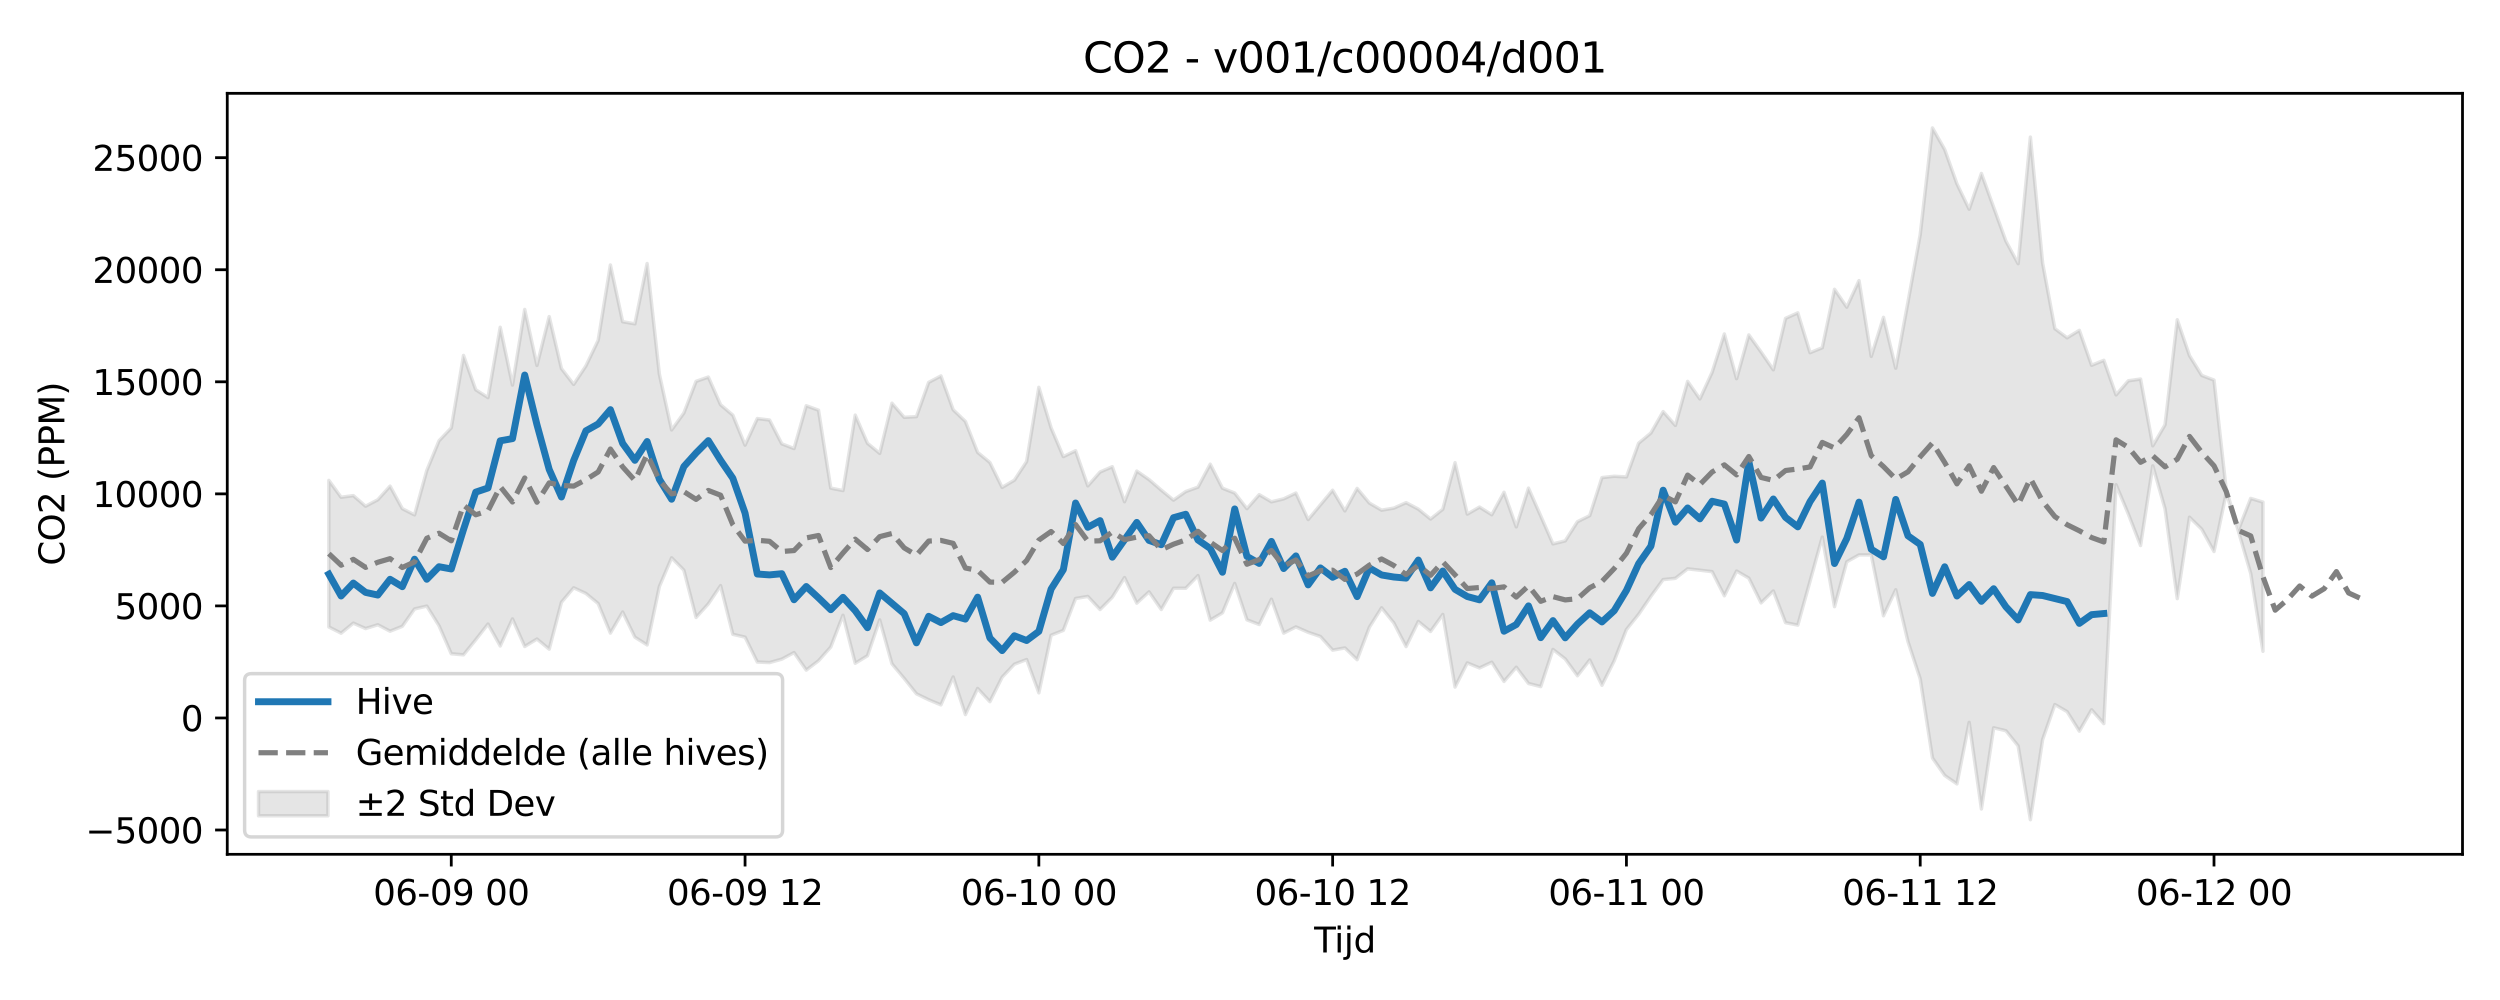 <?xml version="1.0" encoding="utf-8" standalone="no"?>
<!DOCTYPE svg PUBLIC "-//W3C//DTD SVG 1.1//EN"
  "http://www.w3.org/Graphics/SVG/1.1/DTD/svg11.dtd">
<svg xmlns:xlink="http://www.w3.org/1999/xlink" width="720pt" height="288pt" viewBox="0 0 720 288" xmlns="http://www.w3.org/2000/svg" version="1.1">
 <defs>
  <style type="text/css">*{stroke-linejoin: round; stroke-linecap: butt}</style>
 </defs>
 <g id="figure_1">
  <g id="patch_1">
   <path d="M 0 288 
L 720 288 
L 720 0 
L 0 0 
z
" style="fill: #ffffff"/>
  </g>
  <g id="axes_1">
   <g id="patch_2">
    <path d="M 65.45 246.04 
L 709.2 246.04 
L 709.2 26.88 
L 65.45 26.88 
z
" style="fill: #ffffff"/>
   </g>
   <g id="FillBetweenPolyCollection_1">
    <defs>
     <path id="m9f3db0d1f6" d="M 94.711 -149.653 
L 94.711 -107.435 
L 98.237 -105.642 
L 101.762 -108.544 
L 105.288 -106.975 
L 108.813 -108.066 
L 112.339 -106.211 
L 115.864 -107.614 
L 119.39 -112.618 
L 122.915 -113.443 
L 126.441 -107.786 
L 129.966 -99.717 
L 133.491 -99.405 
L 137.017 -103.745 
L 140.542 -108.27 
L 144.068 -101.955 
L 147.593 -109.756 
L 151.119 -101.806 
L 154.644 -103.96 
L 158.17 -101.044 
L 161.695 -114.542 
L 165.221 -118.716 
L 168.746 -117.086 
L 172.272 -114.177 
L 175.797 -105.667 
L 179.323 -111.736 
L 182.848 -104.49 
L 186.373 -102.254 
L 189.899 -119.076 
L 193.424 -127.351 
L 196.95 -123.786 
L 200.475 -110.171 
L 204.001 -114.088 
L 207.526 -119.336 
L 211.052 -105.314 
L 214.577 -104.504 
L 218.103 -97.335 
L 221.628 -97.177 
L 225.154 -98.163 
L 228.679 -100.057 
L 232.205 -95.012 
L 235.73 -97.695 
L 239.255 -101.659 
L 242.781 -110.799 
L 246.306 -96.98 
L 249.832 -99.143 
L 253.357 -109.472 
L 256.883 -96.816 
L 260.408 -92.606 
L 263.934 -88.187 
L 267.459 -86.468 
L 270.985 -84.993 
L 274.51 -93.028 
L 278.036 -82.207 
L 281.561 -89.719 
L 285.087 -85.913 
L 288.612 -92.959 
L 292.137 -96.705 
L 295.663 -98.048 
L 299.188 -88.462 
L 302.714 -105.051 
L 306.239 -106.446 
L 309.765 -115.63 
L 313.29 -116.232 
L 316.816 -112.45 
L 320.341 -115.993 
L 323.867 -121.655 
L 327.392 -114.295 
L 330.918 -117.542 
L 334.443 -112.461 
L 337.968 -118.574 
L 341.494 -118.573 
L 345.019 -122.231 
L 348.545 -109.398 
L 352.07 -111.501 
L 355.596 -119.966 
L 359.121 -109.494 
L 362.647 -108.139 
L 366.172 -115.425 
L 369.698 -105.657 
L 373.223 -107.45 
L 376.749 -105.893 
L 380.274 -104.692 
L 383.8 -100.757 
L 387.325 -101.395 
L 390.85 -98.008 
L 394.376 -107.343 
L 397.901 -112.953 
L 401.427 -108.597 
L 404.952 -101.781 
L 408.478 -109.017 
L 412.003 -106.128 
L 415.529 -111.037 
L 419.054 -90.12 
L 422.58 -97.076 
L 426.105 -95.622 
L 429.631 -97.276 
L 433.156 -91.741 
L 436.682 -95.83 
L 440.207 -91.153 
L 443.732 -90.254 
L 447.258 -100.965 
L 450.783 -98.223 
L 454.309 -93.38 
L 457.834 -97.934 
L 461.36 -90.638 
L 464.885 -97.667 
L 468.411 -106.684 
L 471.936 -111.089 
L 475.462 -116.275 
L 478.987 -121.079 
L 482.513 -121.437 
L 486.038 -124.173 
L 489.563 -123.781 
L 493.089 -123.364 
L 496.614 -116.416 
L 500.14 -123.534 
L 503.665 -121.498 
L 507.191 -114.367 
L 510.716 -117.801 
L 514.242 -108.666 
L 517.767 -107.972 
L 521.293 -120.616 
L 524.818 -133.316 
L 528.344 -113.282 
L 531.869 -126.2 
L 535.395 -128.179 
L 538.92 -128.191 
L 542.445 -110.651 
L 545.971 -118.142 
L 549.496 -103.223 
L 553.022 -92.496 
L 556.547 -69.696 
L 560.073 -64.666 
L 563.598 -62.239 
L 567.124 -79.957 
L 570.649 -55.011 
L 574.175 -78.392 
L 577.7 -77.546 
L 581.226 -73.177 
L 584.751 -51.922 
L 588.277 -75.005 
L 591.802 -85.092 
L 595.327 -83.055 
L 598.853 -77.421 
L 602.378 -83.582 
L 605.904 -79.598 
L 609.429 -148.383 
L 612.955 -139.974 
L 616.48 -130.889 
L 620.006 -153.828 
L 623.531 -141.45 
L 627.057 -115.596 
L 630.582 -139.049 
L 634.108 -135.576 
L 637.633 -129.159 
L 641.159 -146.011 
L 644.684 -134.954 
L 648.209 -122.848 
L 651.735 -100.422 
L 651.735 -143.386 
L 651.735 -143.386 
L 648.209 -144.458 
L 644.684 -135.471 
L 641.159 -146.875 
L 637.633 -178.537 
L 634.108 -179.866 
L 630.582 -185.574 
L 627.057 -195.913 
L 623.531 -165.67 
L 620.006 -159.609 
L 616.48 -178.837 
L 612.955 -178.332 
L 609.429 -174.271 
L 605.904 -184.232 
L 602.378 -182.8 
L 598.853 -192.86 
L 595.327 -190.712 
L 591.802 -193.347 
L 588.277 -212.213 
L 584.751 -248.52 
L 581.226 -212.056 
L 577.7 -218.574 
L 574.175 -228.282 
L 570.649 -238.042 
L 567.124 -227.746 
L 563.598 -235.054 
L 560.073 -244.946 
L 556.547 -251.158 
L 553.022 -220.424 
L 549.496 -201.003 
L 545.971 -181.959 
L 542.445 -196.606 
L 538.92 -185.353 
L 535.395 -207.194 
L 531.869 -199.543 
L 528.344 -204.684 
L 524.818 -187.857 
L 521.293 -186.425 
L 517.767 -197.906 
L 514.242 -196.319 
L 510.716 -181.488 
L 507.191 -186.629 
L 503.665 -191.543 
L 500.14 -178.943 
L 496.614 -191.816 
L 493.089 -180.768 
L 489.563 -173.107 
L 486.038 -178.162 
L 482.513 -165.482 
L 478.987 -169.464 
L 475.462 -163.301 
L 471.936 -160.363 
L 468.411 -150.656 
L 464.885 -150.837 
L 461.36 -150.455 
L 457.834 -139.494 
L 454.309 -137.759 
L 450.783 -132.231 
L 447.258 -131.363 
L 443.732 -139.393 
L 440.207 -147.418 
L 436.682 -136.262 
L 433.156 -146.226 
L 429.631 -139.749 
L 426.105 -141.965 
L 422.58 -139.939 
L 419.054 -154.752 
L 415.529 -141.346 
L 412.003 -138.514 
L 408.478 -141.375 
L 404.952 -143.241 
L 401.427 -141.664 
L 397.901 -141.074 
L 394.376 -143.122 
L 390.85 -147.345 
L 387.325 -140.862 
L 383.8 -146.812 
L 380.274 -142.6 
L 376.749 -138.37 
L 373.223 -146.004 
L 369.698 -144.327 
L 366.172 -143.481 
L 362.647 -145.54 
L 359.121 -141.504 
L 355.596 -146.01 
L 352.07 -147.397 
L 348.545 -154.323 
L 345.019 -147.706 
L 341.494 -146.436 
L 337.968 -143.962 
L 334.443 -146.854 
L 330.918 -149.885 
L 327.392 -152.333 
L 323.867 -143.501 
L 320.341 -153.59 
L 316.816 -152.058 
L 313.29 -148.065 
L 309.765 -158.19 
L 306.239 -156.49 
L 302.714 -164.799 
L 299.188 -176.457 
L 295.663 -155.068 
L 292.137 -149.703 
L 288.612 -147.623 
L 285.087 -154.805 
L 281.561 -157.713 
L 278.036 -166.626 
L 274.51 -169.997 
L 270.985 -179.731 
L 267.459 -177.877 
L 263.934 -168.012 
L 260.408 -167.811 
L 256.883 -171.88 
L 253.357 -157.426 
L 249.832 -160.339 
L 246.306 -168.451 
L 242.781 -146.719 
L 239.255 -147.43 
L 235.73 -169.866 
L 232.205 -171.147 
L 228.679 -158.821 
L 225.154 -160.181 
L 221.628 -167.037 
L 218.103 -167.461 
L 214.577 -159.801 
L 211.052 -168.442 
L 207.526 -171.435 
L 204.001 -179.41 
L 200.475 -178.178 
L 196.95 -169.042 
L 193.424 -164.179 
L 189.899 -180.229 
L 186.373 -212.105 
L 182.848 -194.736 
L 179.323 -195.345 
L 175.797 -211.694 
L 172.272 -189.981 
L 168.746 -182.62 
L 165.221 -177.287 
L 161.695 -181.856 
L 158.17 -196.821 
L 154.644 -182.765 
L 151.119 -198.879 
L 147.593 -177.098 
L 144.068 -193.75 
L 140.542 -173.494 
L 137.017 -175.742 
L 133.491 -185.632 
L 129.966 -164.779 
L 126.441 -161.066 
L 122.915 -152.504 
L 119.39 -139.712 
L 115.864 -141.507 
L 112.339 -147.998 
L 108.813 -144.077 
L 105.288 -142.21 
L 101.762 -145.263 
L 98.237 -144.799 
L 94.711 -149.653 
z
" style="stroke: #808080; stroke-opacity: 0.2"/>
    </defs>
    <g clip-path="url(#p8942fa8eed)">
     <use xlink:href="#m9f3db0d1f6" x="0" y="288" style="fill: #808080; fill-opacity: 0.2; stroke: #808080; stroke-opacity: 0.2"/>
    </g>
   </g>
   <g id="matplotlib.axis_1">
    <g id="xtick_1">
     <g id="line2d_1">
      <defs>
       <path id="ma5a64cfc58" d="M 0 0 
L 0 3.5 
" style="stroke: #000000; stroke-width: 0.8"/>
      </defs>
      <g>
       <use xlink:href="#ma5a64cfc58" x="129.966" y="246.04" style="stroke: #000000; stroke-width: 0.8"/>
      </g>
     </g>
     <g id="text_1">
      <!-- 06-09 00 -->
      <g transform="translate(107.486 260.638) scale(0.1 -0.1)">
       <defs>
        <path id="DejaVuSans-30" d="M 2034 4250 
Q 1547 4250 1301 3770 
Q 1056 3291 1056 2328 
Q 1056 1369 1301 889 
Q 1547 409 2034 409 
Q 2525 409 2770 889 
Q 3016 1369 3016 2328 
Q 3016 3291 2770 3770 
Q 2525 4250 2034 4250 
z
M 2034 4750 
Q 2819 4750 3233 4129 
Q 3647 3509 3647 2328 
Q 3647 1150 3233 529 
Q 2819 -91 2034 -91 
Q 1250 -91 836 529 
Q 422 1150 422 2328 
Q 422 3509 836 4129 
Q 1250 4750 2034 4750 
z
" transform="scale(0.016)"/>
        <path id="DejaVuSans-36" d="M 2113 2584 
Q 1688 2584 1439 2293 
Q 1191 2003 1191 1497 
Q 1191 994 1439 701 
Q 1688 409 2113 409 
Q 2538 409 2786 701 
Q 3034 994 3034 1497 
Q 3034 2003 2786 2293 
Q 2538 2584 2113 2584 
z
M 3366 4563 
L 3366 3988 
Q 3128 4100 2886 4159 
Q 2644 4219 2406 4219 
Q 1781 4219 1451 3797 
Q 1122 3375 1075 2522 
Q 1259 2794 1537 2939 
Q 1816 3084 2150 3084 
Q 2853 3084 3261 2657 
Q 3669 2231 3669 1497 
Q 3669 778 3244 343 
Q 2819 -91 2113 -91 
Q 1303 -91 875 529 
Q 447 1150 447 2328 
Q 447 3434 972 4092 
Q 1497 4750 2381 4750 
Q 2619 4750 2861 4703 
Q 3103 4656 3366 4563 
z
" transform="scale(0.016)"/>
        <path id="DejaVuSans-2d" d="M 313 2009 
L 1997 2009 
L 1997 1497 
L 313 1497 
L 313 2009 
z
" transform="scale(0.016)"/>
        <path id="DejaVuSans-39" d="M 703 97 
L 703 672 
Q 941 559 1184 500 
Q 1428 441 1663 441 
Q 2288 441 2617 861 
Q 2947 1281 2994 2138 
Q 2813 1869 2534 1725 
Q 2256 1581 1919 1581 
Q 1219 1581 811 2004 
Q 403 2428 403 3163 
Q 403 3881 828 4315 
Q 1253 4750 1959 4750 
Q 2769 4750 3195 4129 
Q 3622 3509 3622 2328 
Q 3622 1225 3098 567 
Q 2575 -91 1691 -91 
Q 1453 -91 1209 -44 
Q 966 3 703 97 
z
M 1959 2075 
Q 2384 2075 2632 2365 
Q 2881 2656 2881 3163 
Q 2881 3666 2632 3958 
Q 2384 4250 1959 4250 
Q 1534 4250 1286 3958 
Q 1038 3666 1038 3163 
Q 1038 2656 1286 2365 
Q 1534 2075 1959 2075 
z
" transform="scale(0.016)"/>
        <path id="DejaVuSans-20" transform="scale(0.016)"/>
       </defs>
       <use xlink:href="#DejaVuSans-30"/>
       <use xlink:href="#DejaVuSans-36" transform="translate(63.623 0)"/>
       <use xlink:href="#DejaVuSans-2d" transform="translate(127.246 0)"/>
       <use xlink:href="#DejaVuSans-30" transform="translate(163.33 0)"/>
       <use xlink:href="#DejaVuSans-39" transform="translate(226.953 0)"/>
       <use xlink:href="#DejaVuSans-20" transform="translate(290.576 0)"/>
       <use xlink:href="#DejaVuSans-30" transform="translate(322.363 0)"/>
       <use xlink:href="#DejaVuSans-30" transform="translate(385.986 0)"/>
      </g>
     </g>
    </g>
    <g id="xtick_2">
     <g id="line2d_2">
      <g>
       <use xlink:href="#ma5a64cfc58" x="214.577" y="246.04" style="stroke: #000000; stroke-width: 0.8"/>
      </g>
     </g>
     <g id="text_2">
      <!-- 06-09 12 -->
      <g transform="translate(192.097 260.638) scale(0.1 -0.1)">
       <defs>
        <path id="DejaVuSans-31" d="M 794 531 
L 1825 531 
L 1825 4091 
L 703 3866 
L 703 4441 
L 1819 4666 
L 2450 4666 
L 2450 531 
L 3481 531 
L 3481 0 
L 794 0 
L 794 531 
z
" transform="scale(0.016)"/>
        <path id="DejaVuSans-32" d="M 1228 531 
L 3431 531 
L 3431 0 
L 469 0 
L 469 531 
Q 828 903 1448 1529 
Q 2069 2156 2228 2338 
Q 2531 2678 2651 2914 
Q 2772 3150 2772 3378 
Q 2772 3750 2511 3984 
Q 2250 4219 1831 4219 
Q 1534 4219 1204 4116 
Q 875 4013 500 3803 
L 500 4441 
Q 881 4594 1212 4672 
Q 1544 4750 1819 4750 
Q 2544 4750 2975 4387 
Q 3406 4025 3406 3419 
Q 3406 3131 3298 2873 
Q 3191 2616 2906 2266 
Q 2828 2175 2409 1742 
Q 1991 1309 1228 531 
z
" transform="scale(0.016)"/>
       </defs>
       <use xlink:href="#DejaVuSans-30"/>
       <use xlink:href="#DejaVuSans-36" transform="translate(63.623 0)"/>
       <use xlink:href="#DejaVuSans-2d" transform="translate(127.246 0)"/>
       <use xlink:href="#DejaVuSans-30" transform="translate(163.33 0)"/>
       <use xlink:href="#DejaVuSans-39" transform="translate(226.953 0)"/>
       <use xlink:href="#DejaVuSans-20" transform="translate(290.576 0)"/>
       <use xlink:href="#DejaVuSans-31" transform="translate(322.363 0)"/>
       <use xlink:href="#DejaVuSans-32" transform="translate(385.986 0)"/>
      </g>
     </g>
    </g>
    <g id="xtick_3">
     <g id="line2d_3">
      <g>
       <use xlink:href="#ma5a64cfc58" x="299.188" y="246.04" style="stroke: #000000; stroke-width: 0.8"/>
      </g>
     </g>
     <g id="text_3">
      <!-- 06-10 00 -->
      <g transform="translate(276.708 260.638) scale(0.1 -0.1)">
       <use xlink:href="#DejaVuSans-30"/>
       <use xlink:href="#DejaVuSans-36" transform="translate(63.623 0)"/>
       <use xlink:href="#DejaVuSans-2d" transform="translate(127.246 0)"/>
       <use xlink:href="#DejaVuSans-31" transform="translate(163.33 0)"/>
       <use xlink:href="#DejaVuSans-30" transform="translate(226.953 0)"/>
       <use xlink:href="#DejaVuSans-20" transform="translate(290.576 0)"/>
       <use xlink:href="#DejaVuSans-30" transform="translate(322.363 0)"/>
       <use xlink:href="#DejaVuSans-30" transform="translate(385.986 0)"/>
      </g>
     </g>
    </g>
    <g id="xtick_4">
     <g id="line2d_4">
      <g>
       <use xlink:href="#ma5a64cfc58" x="383.8" y="246.04" style="stroke: #000000; stroke-width: 0.8"/>
      </g>
     </g>
     <g id="text_4">
      <!-- 06-10 12 -->
      <g transform="translate(361.319 260.638) scale(0.1 -0.1)">
       <use xlink:href="#DejaVuSans-30"/>
       <use xlink:href="#DejaVuSans-36" transform="translate(63.623 0)"/>
       <use xlink:href="#DejaVuSans-2d" transform="translate(127.246 0)"/>
       <use xlink:href="#DejaVuSans-31" transform="translate(163.33 0)"/>
       <use xlink:href="#DejaVuSans-30" transform="translate(226.953 0)"/>
       <use xlink:href="#DejaVuSans-20" transform="translate(290.576 0)"/>
       <use xlink:href="#DejaVuSans-31" transform="translate(322.363 0)"/>
       <use xlink:href="#DejaVuSans-32" transform="translate(385.986 0)"/>
      </g>
     </g>
    </g>
    <g id="xtick_5">
     <g id="line2d_5">
      <g>
       <use xlink:href="#ma5a64cfc58" x="468.411" y="246.04" style="stroke: #000000; stroke-width: 0.8"/>
      </g>
     </g>
     <g id="text_5">
      <!-- 06-11 00 -->
      <g transform="translate(445.93 260.638) scale(0.1 -0.1)">
       <use xlink:href="#DejaVuSans-30"/>
       <use xlink:href="#DejaVuSans-36" transform="translate(63.623 0)"/>
       <use xlink:href="#DejaVuSans-2d" transform="translate(127.246 0)"/>
       <use xlink:href="#DejaVuSans-31" transform="translate(163.33 0)"/>
       <use xlink:href="#DejaVuSans-31" transform="translate(226.953 0)"/>
       <use xlink:href="#DejaVuSans-20" transform="translate(290.576 0)"/>
       <use xlink:href="#DejaVuSans-30" transform="translate(322.363 0)"/>
       <use xlink:href="#DejaVuSans-30" transform="translate(385.986 0)"/>
      </g>
     </g>
    </g>
    <g id="xtick_6">
     <g id="line2d_6">
      <g>
       <use xlink:href="#ma5a64cfc58" x="553.022" y="246.04" style="stroke: #000000; stroke-width: 0.8"/>
      </g>
     </g>
     <g id="text_6">
      <!-- 06-11 12 -->
      <g transform="translate(530.541 260.638) scale(0.1 -0.1)">
       <use xlink:href="#DejaVuSans-30"/>
       <use xlink:href="#DejaVuSans-36" transform="translate(63.623 0)"/>
       <use xlink:href="#DejaVuSans-2d" transform="translate(127.246 0)"/>
       <use xlink:href="#DejaVuSans-31" transform="translate(163.33 0)"/>
       <use xlink:href="#DejaVuSans-31" transform="translate(226.953 0)"/>
       <use xlink:href="#DejaVuSans-20" transform="translate(290.576 0)"/>
       <use xlink:href="#DejaVuSans-31" transform="translate(322.363 0)"/>
       <use xlink:href="#DejaVuSans-32" transform="translate(385.986 0)"/>
      </g>
     </g>
    </g>
    <g id="xtick_7">
     <g id="line2d_7">
      <g>
       <use xlink:href="#ma5a64cfc58" x="637.633" y="246.04" style="stroke: #000000; stroke-width: 0.8"/>
      </g>
     </g>
     <g id="text_7">
      <!-- 06-12 00 -->
      <g transform="translate(615.153 260.638) scale(0.1 -0.1)">
       <use xlink:href="#DejaVuSans-30"/>
       <use xlink:href="#DejaVuSans-36" transform="translate(63.623 0)"/>
       <use xlink:href="#DejaVuSans-2d" transform="translate(127.246 0)"/>
       <use xlink:href="#DejaVuSans-31" transform="translate(163.33 0)"/>
       <use xlink:href="#DejaVuSans-32" transform="translate(226.953 0)"/>
       <use xlink:href="#DejaVuSans-20" transform="translate(290.576 0)"/>
       <use xlink:href="#DejaVuSans-30" transform="translate(322.363 0)"/>
       <use xlink:href="#DejaVuSans-30" transform="translate(385.986 0)"/>
      </g>
     </g>
    </g>
    <g id="text_8">
     <!-- Tijd -->
     <g transform="translate(378.475 274.317) scale(0.1 -0.1)">
      <defs>
       <path id="DejaVuSans-54" d="M -19 4666 
L 3928 4666 
L 3928 4134 
L 2272 4134 
L 2272 0 
L 1638 0 
L 1638 4134 
L -19 4134 
L -19 4666 
z
" transform="scale(0.016)"/>
       <path id="DejaVuSans-69" d="M 603 3500 
L 1178 3500 
L 1178 0 
L 603 0 
L 603 3500 
z
M 603 4863 
L 1178 4863 
L 1178 4134 
L 603 4134 
L 603 4863 
z
" transform="scale(0.016)"/>
       <path id="DejaVuSans-6a" d="M 603 3500 
L 1178 3500 
L 1178 -63 
Q 1178 -731 923 -1031 
Q 669 -1331 103 -1331 
L -116 -1331 
L -116 -844 
L 38 -844 
Q 366 -844 484 -692 
Q 603 -541 603 -63 
L 603 3500 
z
M 603 4863 
L 1178 4863 
L 1178 4134 
L 603 4134 
L 603 4863 
z
" transform="scale(0.016)"/>
       <path id="DejaVuSans-64" d="M 2906 2969 
L 2906 4863 
L 3481 4863 
L 3481 0 
L 2906 0 
L 2906 525 
Q 2725 213 2448 61 
Q 2172 -91 1784 -91 
Q 1150 -91 751 415 
Q 353 922 353 1747 
Q 353 2572 751 3078 
Q 1150 3584 1784 3584 
Q 2172 3584 2448 3432 
Q 2725 3281 2906 2969 
z
M 947 1747 
Q 947 1113 1208 752 
Q 1469 391 1925 391 
Q 2381 391 2643 752 
Q 2906 1113 2906 1747 
Q 2906 2381 2643 2742 
Q 2381 3103 1925 3103 
Q 1469 3103 1208 2742 
Q 947 2381 947 1747 
z
" transform="scale(0.016)"/>
      </defs>
      <use xlink:href="#DejaVuSans-54"/>
      <use xlink:href="#DejaVuSans-69" transform="translate(57.959 0)"/>
      <use xlink:href="#DejaVuSans-6a" transform="translate(85.742 0)"/>
      <use xlink:href="#DejaVuSans-64" transform="translate(113.525 0)"/>
     </g>
    </g>
   </g>
   <g id="matplotlib.axis_2">
    <g id="ytick_1">
     <g id="line2d_8">
      <defs>
       <path id="m9ca18a2437" d="M 0 0 
L -3.5 0 
" style="stroke: #000000; stroke-width: 0.8"/>
      </defs>
      <g>
       <use xlink:href="#m9ca18a2437" x="65.45" y="239.047" style="stroke: #000000; stroke-width: 0.8"/>
      </g>
     </g>
     <g id="text_9">
      <!-- −5000 -->
      <g transform="translate(24.62 242.846) scale(0.1 -0.1)">
       <defs>
        <path id="DejaVuSans-2212" d="M 678 2272 
L 4684 2272 
L 4684 1741 
L 678 1741 
L 678 2272 
z
" transform="scale(0.016)"/>
        <path id="DejaVuSans-35" d="M 691 4666 
L 3169 4666 
L 3169 4134 
L 1269 4134 
L 1269 2991 
Q 1406 3038 1543 3061 
Q 1681 3084 1819 3084 
Q 2600 3084 3056 2656 
Q 3513 2228 3513 1497 
Q 3513 744 3044 326 
Q 2575 -91 1722 -91 
Q 1428 -91 1123 -41 
Q 819 9 494 109 
L 494 744 
Q 775 591 1075 516 
Q 1375 441 1709 441 
Q 2250 441 2565 725 
Q 2881 1009 2881 1497 
Q 2881 1984 2565 2268 
Q 2250 2553 1709 2553 
Q 1456 2553 1204 2497 
Q 953 2441 691 2322 
L 691 4666 
z
" transform="scale(0.016)"/>
       </defs>
       <use xlink:href="#DejaVuSans-2212"/>
       <use xlink:href="#DejaVuSans-35" transform="translate(83.789 0)"/>
       <use xlink:href="#DejaVuSans-30" transform="translate(147.412 0)"/>
       <use xlink:href="#DejaVuSans-30" transform="translate(211.035 0)"/>
       <use xlink:href="#DejaVuSans-30" transform="translate(274.658 0)"/>
      </g>
     </g>
    </g>
    <g id="ytick_2">
     <g id="line2d_9">
      <g>
       <use xlink:href="#m9ca18a2437" x="65.45" y="206.774" style="stroke: #000000; stroke-width: 0.8"/>
      </g>
     </g>
     <g id="text_10">
      <!-- 0 -->
      <g transform="translate(52.087 210.573) scale(0.1 -0.1)">
       <use xlink:href="#DejaVuSans-30"/>
      </g>
     </g>
    </g>
    <g id="ytick_3">
     <g id="line2d_10">
      <g>
       <use xlink:href="#m9ca18a2437" x="65.45" y="174.5" style="stroke: #000000; stroke-width: 0.8"/>
      </g>
     </g>
     <g id="text_11">
      <!-- 5000 -->
      <g transform="translate(33 178.299) scale(0.1 -0.1)">
       <use xlink:href="#DejaVuSans-35"/>
       <use xlink:href="#DejaVuSans-30" transform="translate(63.623 0)"/>
       <use xlink:href="#DejaVuSans-30" transform="translate(127.246 0)"/>
       <use xlink:href="#DejaVuSans-30" transform="translate(190.869 0)"/>
      </g>
     </g>
    </g>
    <g id="ytick_4">
     <g id="line2d_11">
      <g>
       <use xlink:href="#m9ca18a2437" x="65.45" y="142.227" style="stroke: #000000; stroke-width: 0.8"/>
      </g>
     </g>
     <g id="text_12">
      <!-- 10000 -->
      <g transform="translate(26.637 146.026) scale(0.1 -0.1)">
       <use xlink:href="#DejaVuSans-31"/>
       <use xlink:href="#DejaVuSans-30" transform="translate(63.623 0)"/>
       <use xlink:href="#DejaVuSans-30" transform="translate(127.246 0)"/>
       <use xlink:href="#DejaVuSans-30" transform="translate(190.869 0)"/>
       <use xlink:href="#DejaVuSans-30" transform="translate(254.492 0)"/>
      </g>
     </g>
    </g>
    <g id="ytick_5">
     <g id="line2d_12">
      <g>
       <use xlink:href="#m9ca18a2437" x="65.45" y="109.953" style="stroke: #000000; stroke-width: 0.8"/>
      </g>
     </g>
     <g id="text_13">
      <!-- 15000 -->
      <g transform="translate(26.637 113.752) scale(0.1 -0.1)">
       <use xlink:href="#DejaVuSans-31"/>
       <use xlink:href="#DejaVuSans-35" transform="translate(63.623 0)"/>
       <use xlink:href="#DejaVuSans-30" transform="translate(127.246 0)"/>
       <use xlink:href="#DejaVuSans-30" transform="translate(190.869 0)"/>
       <use xlink:href="#DejaVuSans-30" transform="translate(254.492 0)"/>
      </g>
     </g>
    </g>
    <g id="ytick_6">
     <g id="line2d_13">
      <g>
       <use xlink:href="#m9ca18a2437" x="65.45" y="77.679" style="stroke: #000000; stroke-width: 0.8"/>
      </g>
     </g>
     <g id="text_14">
      <!-- 20000 -->
      <g transform="translate(26.637 81.479) scale(0.1 -0.1)">
       <use xlink:href="#DejaVuSans-32"/>
       <use xlink:href="#DejaVuSans-30" transform="translate(63.623 0)"/>
       <use xlink:href="#DejaVuSans-30" transform="translate(127.246 0)"/>
       <use xlink:href="#DejaVuSans-30" transform="translate(190.869 0)"/>
       <use xlink:href="#DejaVuSans-30" transform="translate(254.492 0)"/>
      </g>
     </g>
    </g>
    <g id="ytick_7">
     <g id="line2d_14">
      <g>
       <use xlink:href="#m9ca18a2437" x="65.45" y="45.406" style="stroke: #000000; stroke-width: 0.8"/>
      </g>
     </g>
     <g id="text_15">
      <!-- 25000 -->
      <g transform="translate(26.637 49.205) scale(0.1 -0.1)">
       <use xlink:href="#DejaVuSans-32"/>
       <use xlink:href="#DejaVuSans-35" transform="translate(63.623 0)"/>
       <use xlink:href="#DejaVuSans-30" transform="translate(127.246 0)"/>
       <use xlink:href="#DejaVuSans-30" transform="translate(190.869 0)"/>
       <use xlink:href="#DejaVuSans-30" transform="translate(254.492 0)"/>
      </g>
     </g>
    </g>
    <g id="text_16">
     <!-- CO2 (PPM) -->
     <g transform="translate(18.541 162.903) rotate(-90) scale(0.1 -0.1)">
      <defs>
       <path id="DejaVuSans-43" d="M 4122 4306 
L 4122 3641 
Q 3803 3938 3442 4084 
Q 3081 4231 2675 4231 
Q 1875 4231 1450 3742 
Q 1025 3253 1025 2328 
Q 1025 1406 1450 917 
Q 1875 428 2675 428 
Q 3081 428 3442 575 
Q 3803 722 4122 1019 
L 4122 359 
Q 3791 134 3420 21 
Q 3050 -91 2638 -91 
Q 1578 -91 968 557 
Q 359 1206 359 2328 
Q 359 3453 968 4101 
Q 1578 4750 2638 4750 
Q 3056 4750 3426 4639 
Q 3797 4528 4122 4306 
z
" transform="scale(0.016)"/>
       <path id="DejaVuSans-4f" d="M 2522 4238 
Q 1834 4238 1429 3725 
Q 1025 3213 1025 2328 
Q 1025 1447 1429 934 
Q 1834 422 2522 422 
Q 3209 422 3611 934 
Q 4013 1447 4013 2328 
Q 4013 3213 3611 3725 
Q 3209 4238 2522 4238 
z
M 2522 4750 
Q 3503 4750 4090 4092 
Q 4678 3434 4678 2328 
Q 4678 1225 4090 567 
Q 3503 -91 2522 -91 
Q 1538 -91 948 565 
Q 359 1222 359 2328 
Q 359 3434 948 4092 
Q 1538 4750 2522 4750 
z
" transform="scale(0.016)"/>
       <path id="DejaVuSans-28" d="M 1984 4856 
Q 1566 4138 1362 3434 
Q 1159 2731 1159 2009 
Q 1159 1288 1364 580 
Q 1569 -128 1984 -844 
L 1484 -844 
Q 1016 -109 783 600 
Q 550 1309 550 2009 
Q 550 2706 781 3412 
Q 1013 4119 1484 4856 
L 1984 4856 
z
" transform="scale(0.016)"/>
       <path id="DejaVuSans-50" d="M 1259 4147 
L 1259 2394 
L 2053 2394 
Q 2494 2394 2734 2622 
Q 2975 2850 2975 3272 
Q 2975 3691 2734 3919 
Q 2494 4147 2053 4147 
L 1259 4147 
z
M 628 4666 
L 2053 4666 
Q 2838 4666 3239 4311 
Q 3641 3956 3641 3272 
Q 3641 2581 3239 2228 
Q 2838 1875 2053 1875 
L 1259 1875 
L 1259 0 
L 628 0 
L 628 4666 
z
" transform="scale(0.016)"/>
       <path id="DejaVuSans-4d" d="M 628 4666 
L 1569 4666 
L 2759 1491 
L 3956 4666 
L 4897 4666 
L 4897 0 
L 4281 0 
L 4281 4097 
L 3078 897 
L 2444 897 
L 1241 4097 
L 1241 0 
L 628 0 
L 628 4666 
z
" transform="scale(0.016)"/>
       <path id="DejaVuSans-29" d="M 513 4856 
L 1013 4856 
Q 1481 4119 1714 3412 
Q 1947 2706 1947 2009 
Q 1947 1309 1714 600 
Q 1481 -109 1013 -844 
L 513 -844 
Q 928 -128 1133 580 
Q 1338 1288 1338 2009 
Q 1338 2731 1133 3434 
Q 928 4138 513 4856 
z
" transform="scale(0.016)"/>
      </defs>
      <use xlink:href="#DejaVuSans-43"/>
      <use xlink:href="#DejaVuSans-4f" transform="translate(69.824 0)"/>
      <use xlink:href="#DejaVuSans-32" transform="translate(148.535 0)"/>
      <use xlink:href="#DejaVuSans-20" transform="translate(212.158 0)"/>
      <use xlink:href="#DejaVuSans-28" transform="translate(243.945 0)"/>
      <use xlink:href="#DejaVuSans-50" transform="translate(282.959 0)"/>
      <use xlink:href="#DejaVuSans-50" transform="translate(343.262 0)"/>
      <use xlink:href="#DejaVuSans-4d" transform="translate(403.564 0)"/>
      <use xlink:href="#DejaVuSans-29" transform="translate(489.844 0)"/>
     </g>
    </g>
   </g>
   <g id="line2d_15">
    <path d="M 94.711 165.373 
L 98.237 171.645 
L 101.762 167.923 
L 105.288 170.61 
L 108.813 171.374 
L 112.339 166.836 
L 115.864 168.964 
L 119.39 161.053 
L 122.915 166.823 
L 126.441 163.217 
L 129.966 163.865 
L 133.491 152.498 
L 137.017 141.732 
L 140.542 140.538 
L 144.068 126.953 
L 147.593 126.324 
L 151.119 108.012 
L 154.644 122.314 
L 158.17 135.202 
L 161.695 143.135 
L 165.221 132.603 
L 168.746 124.076 
L 172.272 122.103 
L 175.797 117.983 
L 179.323 127.706 
L 182.848 132.568 
L 186.373 127.161 
L 189.899 138.035 
L 193.424 143.776 
L 196.95 134.369 
L 200.475 130.449 
L 204.001 126.903 
L 207.526 132.551 
L 211.052 137.73 
L 214.577 147.773 
L 218.103 165.315 
L 221.628 165.569 
L 225.154 165.225 
L 228.679 172.721 
L 232.205 168.919 
L 235.73 172.179 
L 239.255 175.591 
L 242.781 172.034 
L 246.306 175.888 
L 249.832 180.772 
L 253.357 170.769 
L 260.408 176.74 
L 263.934 185.135 
L 267.459 177.499 
L 270.985 179.302 
L 274.51 177.31 
L 278.036 178.298 
L 281.561 171.985 
L 285.087 183.739 
L 288.612 187.366 
L 292.137 183.102 
L 295.663 184.466 
L 299.188 181.841 
L 302.714 169.657 
L 306.239 164.063 
L 309.765 144.873 
L 313.29 151.857 
L 316.816 149.944 
L 320.341 160.47 
L 327.392 150.458 
L 330.918 155.639 
L 334.443 156.872 
L 337.968 149.099 
L 341.494 148.109 
L 345.019 155.512 
L 348.545 157.959 
L 352.07 164.805 
L 355.596 146.579 
L 359.121 160.244 
L 362.647 162.262 
L 366.172 155.93 
L 369.698 163.738 
L 373.223 160.104 
L 376.749 168.441 
L 380.274 163.559 
L 383.8 166.251 
L 387.325 164.534 
L 390.85 171.826 
L 394.376 163.57 
L 397.901 165.593 
L 401.427 166.18 
L 404.952 166.494 
L 408.478 161.298 
L 412.003 169.293 
L 415.529 164.457 
L 419.054 169.73 
L 422.58 171.802 
L 426.105 172.753 
L 429.631 167.85 
L 433.156 181.79 
L 436.682 179.868 
L 440.207 174.496 
L 443.732 183.644 
L 447.258 178.739 
L 450.783 183.694 
L 454.309 179.739 
L 457.834 176.488 
L 461.36 179.113 
L 464.885 175.877 
L 468.411 170.042 
L 471.936 162.326 
L 475.462 157.29 
L 478.987 141.183 
L 482.513 150.381 
L 486.038 146.293 
L 489.563 149.427 
L 493.089 144.365 
L 496.614 145.181 
L 500.14 155.532 
L 503.665 132.938 
L 507.191 149.194 
L 510.716 143.713 
L 514.242 149.013 
L 517.767 151.73 
L 521.293 144.475 
L 524.818 139.128 
L 528.344 162.292 
L 531.869 155.1 
L 535.395 144.619 
L 538.92 158.183 
L 542.445 160.369 
L 545.971 143.838 
L 549.496 154.31 
L 553.022 156.797 
L 556.547 170.895 
L 560.073 163.239 
L 563.598 171.647 
L 567.124 168.353 
L 570.649 173.179 
L 574.175 169.558 
L 577.7 174.756 
L 581.226 178.541 
L 584.751 171.247 
L 588.277 171.509 
L 595.327 173.254 
L 598.853 179.533 
L 602.378 177.022 
L 605.904 176.699 
L 605.904 176.699 
" clip-path="url(#p8942fa8eed)" style="fill: none; stroke: #1f77b4; stroke-width: 2; stroke-linecap: square"/>
   </g>
   <g id="line2d_16">
    <path d="M 94.711 159.456 
L 98.237 162.779 
L 101.762 161.096 
L 105.288 163.408 
L 108.813 161.929 
L 112.339 160.895 
L 115.864 163.44 
L 119.39 161.835 
L 122.915 155.026 
L 126.441 153.574 
L 129.966 155.752 
L 133.491 145.482 
L 137.017 148.257 
L 140.542 147.118 
L 144.068 140.148 
L 147.593 144.573 
L 151.119 137.658 
L 154.644 144.638 
L 158.17 139.067 
L 161.695 139.801 
L 165.221 139.999 
L 168.746 138.147 
L 172.272 135.921 
L 175.797 129.319 
L 179.323 134.459 
L 182.848 138.387 
L 186.373 130.821 
L 189.899 138.348 
L 193.424 142.235 
L 196.95 141.586 
L 200.475 143.825 
L 204.001 141.251 
L 207.526 142.615 
L 211.052 151.122 
L 214.577 155.847 
L 218.103 155.602 
L 221.628 155.893 
L 225.154 158.828 
L 228.679 158.561 
L 232.205 154.92 
L 235.73 154.219 
L 239.255 163.456 
L 242.781 159.241 
L 246.306 155.285 
L 249.832 158.259 
L 253.357 154.551 
L 256.883 153.652 
L 260.408 157.792 
L 263.934 159.9 
L 267.459 155.828 
L 270.985 155.638 
L 274.51 156.487 
L 278.036 163.583 
L 281.561 164.284 
L 285.087 167.641 
L 288.612 167.709 
L 292.137 164.796 
L 295.663 161.442 
L 299.188 155.541 
L 302.714 153.075 
L 306.239 156.532 
L 309.765 151.09 
L 313.29 155.851 
L 316.816 155.746 
L 320.341 153.209 
L 323.867 155.422 
L 327.392 154.686 
L 330.918 154.287 
L 334.443 158.343 
L 337.968 156.732 
L 341.494 155.496 
L 345.019 153.032 
L 348.545 156.14 
L 352.07 158.551 
L 355.596 155.012 
L 359.121 162.501 
L 362.647 161.161 
L 366.172 158.547 
L 369.698 163.008 
L 373.223 161.273 
L 376.749 165.869 
L 380.274 164.354 
L 383.8 164.215 
L 387.325 166.871 
L 390.85 165.324 
L 394.376 162.768 
L 397.901 160.986 
L 401.427 162.87 
L 404.952 165.489 
L 408.478 162.804 
L 412.003 165.679 
L 415.529 161.809 
L 419.054 165.564 
L 422.58 169.493 
L 426.105 169.206 
L 429.631 169.488 
L 433.156 169.016 
L 436.682 171.954 
L 440.207 168.715 
L 443.732 173.177 
L 447.258 171.836 
L 450.783 172.773 
L 454.309 172.431 
L 457.834 169.286 
L 461.36 167.453 
L 464.885 163.748 
L 468.411 159.33 
L 471.936 152.274 
L 475.462 148.212 
L 478.987 142.729 
L 482.513 144.54 
L 486.038 136.833 
L 489.563 139.556 
L 493.089 135.934 
L 496.614 133.884 
L 500.14 136.761 
L 503.665 131.479 
L 507.191 137.502 
L 510.716 138.356 
L 514.242 135.508 
L 517.767 135.061 
L 521.293 134.479 
L 524.818 127.414 
L 528.344 129.017 
L 531.869 125.129 
L 535.395 120.314 
L 538.92 131.228 
L 542.445 134.372 
L 545.971 137.95 
L 549.496 135.887 
L 553.022 131.54 
L 556.547 127.573 
L 560.073 133.194 
L 563.598 139.353 
L 567.124 134.149 
L 570.649 141.473 
L 574.175 134.663 
L 581.226 145.384 
L 584.751 137.779 
L 588.277 144.391 
L 591.802 148.78 
L 595.327 151.116 
L 598.853 152.86 
L 602.378 154.809 
L 605.904 156.085 
L 609.429 126.673 
L 612.955 128.847 
L 616.48 133.137 
L 620.006 131.282 
L 623.531 134.44 
L 627.057 132.245 
L 630.582 125.689 
L 634.108 130.279 
L 637.633 134.152 
L 641.159 141.557 
L 644.684 152.788 
L 648.209 154.347 
L 651.735 166.096 
L 655.26 175.726 
L 658.786 172.673 
L 662.311 168.772 
L 665.837 171.679 
L 669.362 169.546 
L 672.888 164.624 
L 676.413 170.776 
L 679.939 172.385 
L 679.939 172.385 
" clip-path="url(#p8942fa8eed)" style="fill: none; stroke-dasharray: 5.55,2.4; stroke-dashoffset: 0; stroke: #808080; stroke-width: 1.5"/>
   </g>
   <g id="patch_3">
    <path d="M 65.45 246.04 
L 65.45 26.88 
" style="fill: none; stroke: #000000; stroke-width: 0.8; stroke-linejoin: miter; stroke-linecap: square"/>
   </g>
   <g id="patch_4">
    <path d="M 709.2 246.04 
L 709.2 26.88 
" style="fill: none; stroke: #000000; stroke-width: 0.8; stroke-linejoin: miter; stroke-linecap: square"/>
   </g>
   <g id="patch_5">
    <path d="M 65.45 246.04 
L 709.2 246.04 
" style="fill: none; stroke: #000000; stroke-width: 0.8; stroke-linejoin: miter; stroke-linecap: square"/>
   </g>
   <g id="patch_6">
    <path d="M 65.45 26.88 
L 709.2 26.88 
" style="fill: none; stroke: #000000; stroke-width: 0.8; stroke-linejoin: miter; stroke-linecap: square"/>
   </g>
   <g id="text_17">
    <!-- CO2 - v001/c00004/d001 -->
    <g transform="translate(311.922 20.88) scale(0.12 -0.12)">
     <defs>
      <path id="DejaVuSans-76" d="M 191 3500 
L 800 3500 
L 1894 563 
L 2988 3500 
L 3597 3500 
L 2284 0 
L 1503 0 
L 191 3500 
z
" transform="scale(0.016)"/>
      <path id="DejaVuSans-2f" d="M 1625 4666 
L 2156 4666 
L 531 -594 
L 0 -594 
L 1625 4666 
z
" transform="scale(0.016)"/>
      <path id="DejaVuSans-63" d="M 3122 3366 
L 3122 2828 
Q 2878 2963 2633 3030 
Q 2388 3097 2138 3097 
Q 1578 3097 1268 2742 
Q 959 2388 959 1747 
Q 959 1106 1268 751 
Q 1578 397 2138 397 
Q 2388 397 2633 464 
Q 2878 531 3122 666 
L 3122 134 
Q 2881 22 2623 -34 
Q 2366 -91 2075 -91 
Q 1284 -91 818 406 
Q 353 903 353 1747 
Q 353 2603 823 3093 
Q 1294 3584 2113 3584 
Q 2378 3584 2631 3529 
Q 2884 3475 3122 3366 
z
" transform="scale(0.016)"/>
      <path id="DejaVuSans-34" d="M 2419 4116 
L 825 1625 
L 2419 1625 
L 2419 4116 
z
M 2253 4666 
L 3047 4666 
L 3047 1625 
L 3713 1625 
L 3713 1100 
L 3047 1100 
L 3047 0 
L 2419 0 
L 2419 1100 
L 313 1100 
L 313 1709 
L 2253 4666 
z
" transform="scale(0.016)"/>
     </defs>
     <use xlink:href="#DejaVuSans-43"/>
     <use xlink:href="#DejaVuSans-4f" transform="translate(69.824 0)"/>
     <use xlink:href="#DejaVuSans-32" transform="translate(148.535 0)"/>
     <use xlink:href="#DejaVuSans-20" transform="translate(212.158 0)"/>
     <use xlink:href="#DejaVuSans-2d" transform="translate(243.945 0)"/>
     <use xlink:href="#DejaVuSans-20" transform="translate(280.029 0)"/>
     <use xlink:href="#DejaVuSans-76" transform="translate(311.816 0)"/>
     <use xlink:href="#DejaVuSans-30" transform="translate(370.996 0)"/>
     <use xlink:href="#DejaVuSans-30" transform="translate(434.619 0)"/>
     <use xlink:href="#DejaVuSans-31" transform="translate(498.242 0)"/>
     <use xlink:href="#DejaVuSans-2f" transform="translate(561.865 0)"/>
     <use xlink:href="#DejaVuSans-63" transform="translate(595.557 0)"/>
     <use xlink:href="#DejaVuSans-30" transform="translate(650.537 0)"/>
     <use xlink:href="#DejaVuSans-30" transform="translate(714.16 0)"/>
     <use xlink:href="#DejaVuSans-30" transform="translate(777.783 0)"/>
     <use xlink:href="#DejaVuSans-30" transform="translate(841.406 0)"/>
     <use xlink:href="#DejaVuSans-34" transform="translate(905.029 0)"/>
     <use xlink:href="#DejaVuSans-2f" transform="translate(968.652 0)"/>
     <use xlink:href="#DejaVuSans-64" transform="translate(1002.344 0)"/>
     <use xlink:href="#DejaVuSans-30" transform="translate(1065.82 0)"/>
     <use xlink:href="#DejaVuSans-30" transform="translate(1129.443 0)"/>
     <use xlink:href="#DejaVuSans-31" transform="translate(1193.066 0)"/>
    </g>
   </g>
   <g id="legend_1">
    <g id="patch_7">
     <path d="M 72.45 241.04 
L 223.394 241.04 
Q 225.394 241.04 225.394 239.04 
L 225.394 196.006 
Q 225.394 194.006 223.394 194.006 
L 72.45 194.006 
Q 70.45 194.006 70.45 196.006 
L 70.45 239.04 
Q 70.45 241.04 72.45 241.04 
z
" style="fill: #ffffff; opacity: 0.8; stroke: #cccccc; stroke-linejoin: miter"/>
    </g>
    <g id="line2d_17">
     <path d="M 74.45 202.104 
L 84.45 202.104 
L 94.45 202.104 
" style="fill: none; stroke: #1f77b4; stroke-width: 2; stroke-linecap: square"/>
    </g>
    <g id="text_18">
     <!-- Hive -->
     <g transform="translate(102.45 205.604) scale(0.1 -0.1)">
      <defs>
       <path id="DejaVuSans-48" d="M 628 4666 
L 1259 4666 
L 1259 2753 
L 3553 2753 
L 3553 4666 
L 4184 4666 
L 4184 0 
L 3553 0 
L 3553 2222 
L 1259 2222 
L 1259 0 
L 628 0 
L 628 4666 
z
" transform="scale(0.016)"/>
       <path id="DejaVuSans-65" d="M 3597 1894 
L 3597 1613 
L 953 1613 
Q 991 1019 1311 708 
Q 1631 397 2203 397 
Q 2534 397 2845 478 
Q 3156 559 3463 722 
L 3463 178 
Q 3153 47 2828 -22 
Q 2503 -91 2169 -91 
Q 1331 -91 842 396 
Q 353 884 353 1716 
Q 353 2575 817 3079 
Q 1281 3584 2069 3584 
Q 2775 3584 3186 3129 
Q 3597 2675 3597 1894 
z
M 3022 2063 
Q 3016 2534 2758 2815 
Q 2500 3097 2075 3097 
Q 1594 3097 1305 2825 
Q 1016 2553 972 2059 
L 3022 2063 
z
" transform="scale(0.016)"/>
      </defs>
      <use xlink:href="#DejaVuSans-48"/>
      <use xlink:href="#DejaVuSans-69" transform="translate(75.195 0)"/>
      <use xlink:href="#DejaVuSans-76" transform="translate(102.979 0)"/>
      <use xlink:href="#DejaVuSans-65" transform="translate(162.158 0)"/>
     </g>
    </g>
    <g id="line2d_18">
     <path d="M 74.45 216.782 
L 84.45 216.782 
L 94.45 216.782 
" style="fill: none; stroke-dasharray: 5.55,2.4; stroke-dashoffset: 0; stroke: #808080; stroke-width: 1.5"/>
    </g>
    <g id="text_19">
     <!-- Gemiddelde (alle hives) -->
     <g transform="translate(102.45 220.282) scale(0.1 -0.1)">
      <defs>
       <path id="DejaVuSans-47" d="M 3809 666 
L 3809 1919 
L 2778 1919 
L 2778 2438 
L 4434 2438 
L 4434 434 
Q 4069 175 3628 42 
Q 3188 -91 2688 -91 
Q 1594 -91 976 548 
Q 359 1188 359 2328 
Q 359 3472 976 4111 
Q 1594 4750 2688 4750 
Q 3144 4750 3555 4637 
Q 3966 4525 4313 4306 
L 4313 3634 
Q 3963 3931 3569 4081 
Q 3175 4231 2741 4231 
Q 1884 4231 1454 3753 
Q 1025 3275 1025 2328 
Q 1025 1384 1454 906 
Q 1884 428 2741 428 
Q 3075 428 3337 486 
Q 3600 544 3809 666 
z
" transform="scale(0.016)"/>
       <path id="DejaVuSans-6d" d="M 3328 2828 
Q 3544 3216 3844 3400 
Q 4144 3584 4550 3584 
Q 5097 3584 5394 3201 
Q 5691 2819 5691 2113 
L 5691 0 
L 5113 0 
L 5113 2094 
Q 5113 2597 4934 2840 
Q 4756 3084 4391 3084 
Q 3944 3084 3684 2787 
Q 3425 2491 3425 1978 
L 3425 0 
L 2847 0 
L 2847 2094 
Q 2847 2600 2669 2842 
Q 2491 3084 2119 3084 
Q 1678 3084 1418 2786 
Q 1159 2488 1159 1978 
L 1159 0 
L 581 0 
L 581 3500 
L 1159 3500 
L 1159 2956 
Q 1356 3278 1631 3431 
Q 1906 3584 2284 3584 
Q 2666 3584 2933 3390 
Q 3200 3197 3328 2828 
z
" transform="scale(0.016)"/>
       <path id="DejaVuSans-6c" d="M 603 4863 
L 1178 4863 
L 1178 0 
L 603 0 
L 603 4863 
z
" transform="scale(0.016)"/>
       <path id="DejaVuSans-61" d="M 2194 1759 
Q 1497 1759 1228 1600 
Q 959 1441 959 1056 
Q 959 750 1161 570 
Q 1363 391 1709 391 
Q 2188 391 2477 730 
Q 2766 1069 2766 1631 
L 2766 1759 
L 2194 1759 
z
M 3341 1997 
L 3341 0 
L 2766 0 
L 2766 531 
Q 2569 213 2275 61 
Q 1981 -91 1556 -91 
Q 1019 -91 701 211 
Q 384 513 384 1019 
Q 384 1609 779 1909 
Q 1175 2209 1959 2209 
L 2766 2209 
L 2766 2266 
Q 2766 2663 2505 2880 
Q 2244 3097 1772 3097 
Q 1472 3097 1187 3025 
Q 903 2953 641 2809 
L 641 3341 
Q 956 3463 1253 3523 
Q 1550 3584 1831 3584 
Q 2591 3584 2966 3190 
Q 3341 2797 3341 1997 
z
" transform="scale(0.016)"/>
       <path id="DejaVuSans-68" d="M 3513 2113 
L 3513 0 
L 2938 0 
L 2938 2094 
Q 2938 2591 2744 2837 
Q 2550 3084 2163 3084 
Q 1697 3084 1428 2787 
Q 1159 2491 1159 1978 
L 1159 0 
L 581 0 
L 581 4863 
L 1159 4863 
L 1159 2956 
Q 1366 3272 1645 3428 
Q 1925 3584 2291 3584 
Q 2894 3584 3203 3211 
Q 3513 2838 3513 2113 
z
" transform="scale(0.016)"/>
       <path id="DejaVuSans-73" d="M 2834 3397 
L 2834 2853 
Q 2591 2978 2328 3040 
Q 2066 3103 1784 3103 
Q 1356 3103 1142 2972 
Q 928 2841 928 2578 
Q 928 2378 1081 2264 
Q 1234 2150 1697 2047 
L 1894 2003 
Q 2506 1872 2764 1633 
Q 3022 1394 3022 966 
Q 3022 478 2636 193 
Q 2250 -91 1575 -91 
Q 1294 -91 989 -36 
Q 684 19 347 128 
L 347 722 
Q 666 556 975 473 
Q 1284 391 1588 391 
Q 1994 391 2212 530 
Q 2431 669 2431 922 
Q 2431 1156 2273 1281 
Q 2116 1406 1581 1522 
L 1381 1569 
Q 847 1681 609 1914 
Q 372 2147 372 2553 
Q 372 3047 722 3315 
Q 1072 3584 1716 3584 
Q 2034 3584 2315 3537 
Q 2597 3491 2834 3397 
z
" transform="scale(0.016)"/>
      </defs>
      <use xlink:href="#DejaVuSans-47"/>
      <use xlink:href="#DejaVuSans-65" transform="translate(77.49 0)"/>
      <use xlink:href="#DejaVuSans-6d" transform="translate(139.014 0)"/>
      <use xlink:href="#DejaVuSans-69" transform="translate(236.426 0)"/>
      <use xlink:href="#DejaVuSans-64" transform="translate(264.209 0)"/>
      <use xlink:href="#DejaVuSans-64" transform="translate(327.686 0)"/>
      <use xlink:href="#DejaVuSans-65" transform="translate(391.162 0)"/>
      <use xlink:href="#DejaVuSans-6c" transform="translate(452.686 0)"/>
      <use xlink:href="#DejaVuSans-64" transform="translate(480.469 0)"/>
      <use xlink:href="#DejaVuSans-65" transform="translate(543.945 0)"/>
      <use xlink:href="#DejaVuSans-20" transform="translate(605.469 0)"/>
      <use xlink:href="#DejaVuSans-28" transform="translate(637.256 0)"/>
      <use xlink:href="#DejaVuSans-61" transform="translate(676.27 0)"/>
      <use xlink:href="#DejaVuSans-6c" transform="translate(737.549 0)"/>
      <use xlink:href="#DejaVuSans-6c" transform="translate(765.332 0)"/>
      <use xlink:href="#DejaVuSans-65" transform="translate(793.115 0)"/>
      <use xlink:href="#DejaVuSans-20" transform="translate(854.639 0)"/>
      <use xlink:href="#DejaVuSans-68" transform="translate(886.426 0)"/>
      <use xlink:href="#DejaVuSans-69" transform="translate(949.805 0)"/>
      <use xlink:href="#DejaVuSans-76" transform="translate(977.588 0)"/>
      <use xlink:href="#DejaVuSans-65" transform="translate(1036.768 0)"/>
      <use xlink:href="#DejaVuSans-73" transform="translate(1098.291 0)"/>
      <use xlink:href="#DejaVuSans-29" transform="translate(1150.391 0)"/>
     </g>
    </g>
    <g id="patch_8">
     <path d="M 74.45 234.96 
L 94.45 234.96 
L 94.45 227.96 
L 74.45 227.96 
z
" style="fill: #808080; fill-opacity: 0.2; stroke: #808080; stroke-opacity: 0.2; stroke-linejoin: miter"/>
    </g>
    <g id="text_20">
     <!-- ±2 Std Dev -->
     <g transform="translate(102.45 234.96) scale(0.1 -0.1)">
      <defs>
       <path id="DejaVuSans-b1" d="M 2944 4013 
L 2944 2803 
L 4684 2803 
L 4684 2272 
L 2944 2272 
L 2944 1063 
L 2419 1063 
L 2419 2272 
L 678 2272 
L 678 2803 
L 2419 2803 
L 2419 4013 
L 2944 4013 
z
M 678 531 
L 4684 531 
L 4684 0 
L 678 0 
L 678 531 
z
" transform="scale(0.016)"/>
       <path id="DejaVuSans-53" d="M 3425 4513 
L 3425 3897 
Q 3066 4069 2747 4153 
Q 2428 4238 2131 4238 
Q 1616 4238 1336 4038 
Q 1056 3838 1056 3469 
Q 1056 3159 1242 3001 
Q 1428 2844 1947 2747 
L 2328 2669 
Q 3034 2534 3370 2195 
Q 3706 1856 3706 1288 
Q 3706 609 3251 259 
Q 2797 -91 1919 -91 
Q 1588 -91 1214 -16 
Q 841 59 441 206 
L 441 856 
Q 825 641 1194 531 
Q 1563 422 1919 422 
Q 2459 422 2753 634 
Q 3047 847 3047 1241 
Q 3047 1584 2836 1778 
Q 2625 1972 2144 2069 
L 1759 2144 
Q 1053 2284 737 2584 
Q 422 2884 422 3419 
Q 422 4038 858 4394 
Q 1294 4750 2059 4750 
Q 2388 4750 2728 4690 
Q 3069 4631 3425 4513 
z
" transform="scale(0.016)"/>
       <path id="DejaVuSans-74" d="M 1172 4494 
L 1172 3500 
L 2356 3500 
L 2356 3053 
L 1172 3053 
L 1172 1153 
Q 1172 725 1289 603 
Q 1406 481 1766 481 
L 2356 481 
L 2356 0 
L 1766 0 
Q 1100 0 847 248 
Q 594 497 594 1153 
L 594 3053 
L 172 3053 
L 172 3500 
L 594 3500 
L 594 4494 
L 1172 4494 
z
" transform="scale(0.016)"/>
       <path id="DejaVuSans-44" d="M 1259 4147 
L 1259 519 
L 2022 519 
Q 2988 519 3436 956 
Q 3884 1394 3884 2338 
Q 3884 3275 3436 3711 
Q 2988 4147 2022 4147 
L 1259 4147 
z
M 628 4666 
L 1925 4666 
Q 3281 4666 3915 4102 
Q 4550 3538 4550 2338 
Q 4550 1131 3912 565 
Q 3275 0 1925 0 
L 628 0 
L 628 4666 
z
" transform="scale(0.016)"/>
      </defs>
      <use xlink:href="#DejaVuSans-b1"/>
      <use xlink:href="#DejaVuSans-32" transform="translate(83.789 0)"/>
      <use xlink:href="#DejaVuSans-20" transform="translate(147.412 0)"/>
      <use xlink:href="#DejaVuSans-53" transform="translate(179.199 0)"/>
      <use xlink:href="#DejaVuSans-74" transform="translate(242.676 0)"/>
      <use xlink:href="#DejaVuSans-64" transform="translate(281.885 0)"/>
      <use xlink:href="#DejaVuSans-20" transform="translate(345.361 0)"/>
      <use xlink:href="#DejaVuSans-44" transform="translate(377.148 0)"/>
      <use xlink:href="#DejaVuSans-65" transform="translate(454.15 0)"/>
      <use xlink:href="#DejaVuSans-76" transform="translate(515.674 0)"/>
     </g>
    </g>
   </g>
  </g>
 </g>
 <defs>
  <clipPath id="p8942fa8eed">
   <rect x="65.45" y="26.88" width="643.75" height="219.16"/>
  </clipPath>
 </defs>
</svg>
